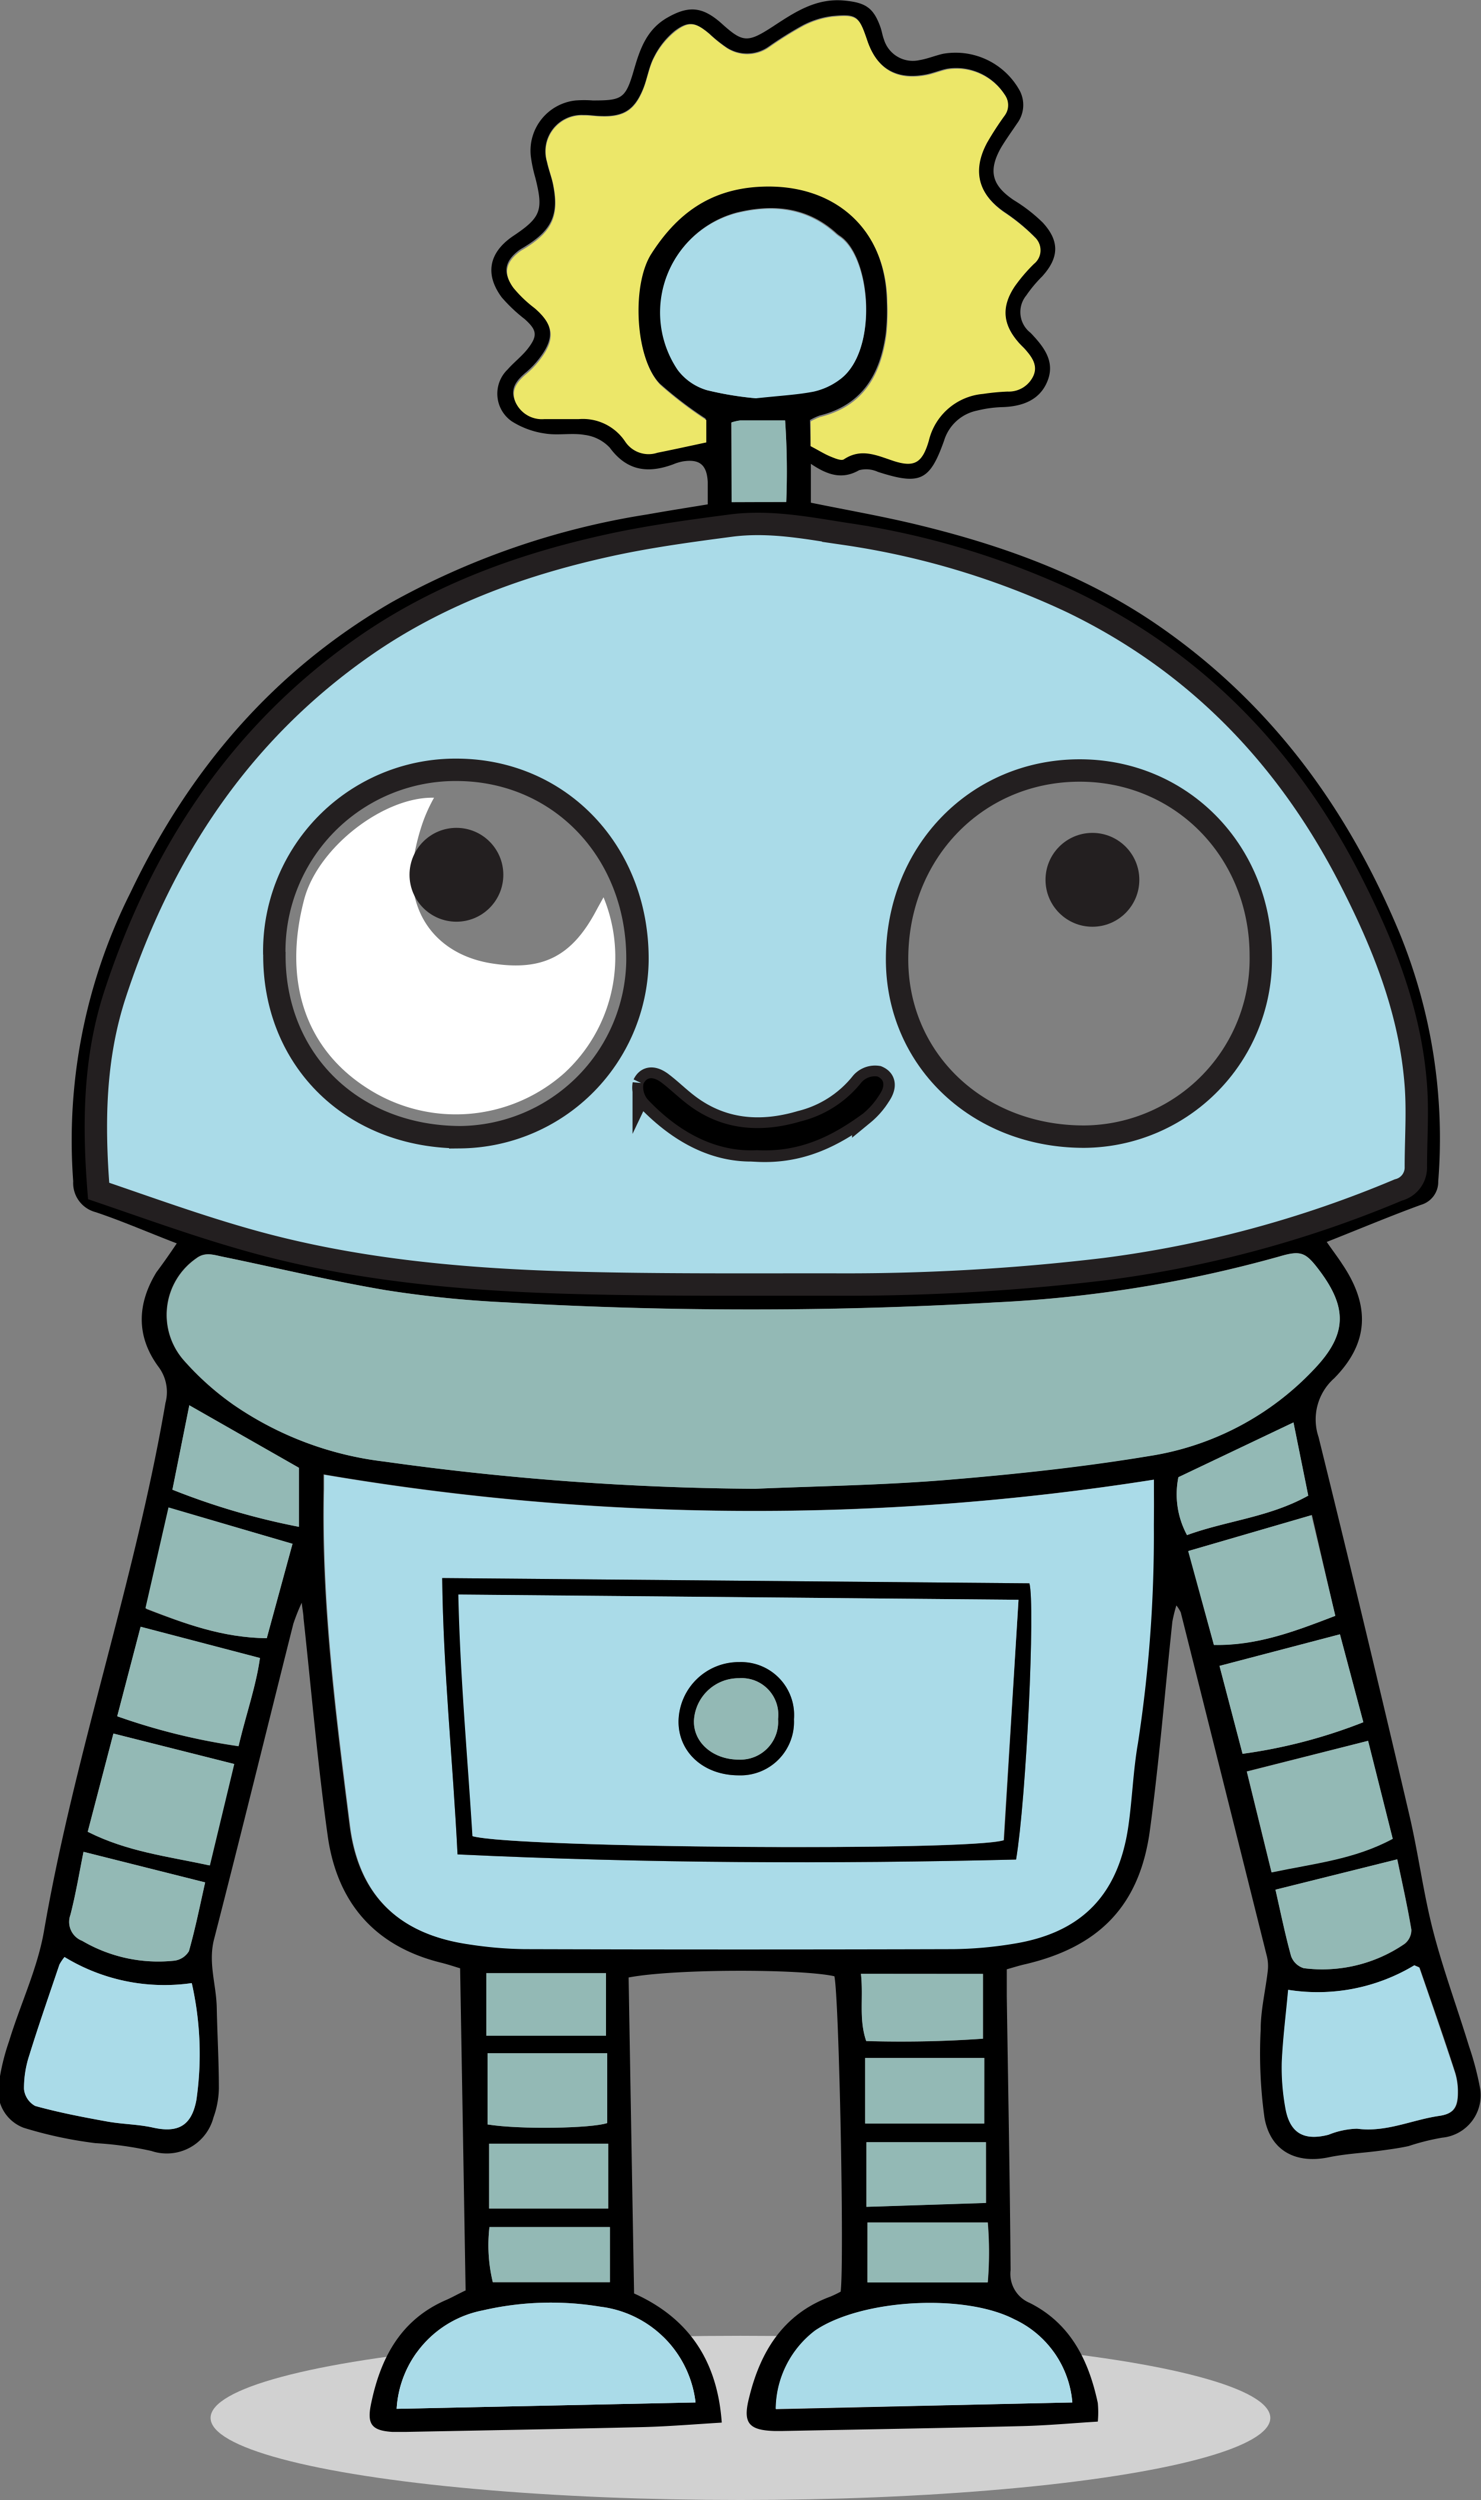 <svg id="Capa_4" data-name="Capa 4" xmlns="http://www.w3.org/2000/svg" viewBox="0 0 132.29 223.2"><rect x="0" y="0" width="132.29" height="223.2" fill="#808080" stroke="none"/><defs><style>.cls-1{fill:#d1d1d1;}.cls-2,.cls-3,.cls-4,.cls-5,.cls-6,.cls-7{fill-rule:evenodd;}.cls-3,.cls-5{fill:#aadbe8;}.cls-3{stroke:#231f20;stroke-miterlimit:10;stroke-width:2px;}.cls-4{fill:#93b9b5;}.cls-6{fill:#ece769;}.cls-7{fill:#fff;}.cls-8{fill:#231f20;}</style></defs><title>coolito4</title><ellipse class="cls-1" cx="66.14" cy="215.87" rx="47.33" ry="7.33"/><path class="cls-2" d="M43.66,113.18c-2.6-1-4.89-2-7.25-2.79a2.68,2.68,0,0,1-2-2.75,49.23,49.23,0,0,1,5.12-25.79c5.25-11,12.79-19.81,23.34-25.92A68.91,68.91,0,0,1,85.68,48.1c1.73-.31,3.46-.58,5.41-.9,0-.71,0-1.35,0-2-.08-1.54-.74-2.08-2.26-1.83a4.55,4.55,0,0,0-.84.26c-2.23.82-4.11.6-5.65-1.49A3.72,3.72,0,0,0,80.1,41c-1.14-.2-2.36.06-3.51-.12a7.54,7.54,0,0,1-3-1.09,3,3,0,0,1-.38-4.63c.58-.66,1.3-1.2,1.83-1.89.88-1.15.78-1.64-.3-2.61a14,14,0,0,1-2.06-1.95c-1.53-2.08-1.12-4,1-5.45,2.52-1.68,2.75-2.3,2-5.25a12.59,12.59,0,0,1-.4-1.93,4.51,4.51,0,0,1,4-4.94,10,10,0,0,1,1.54,0c2.61,0,2.93-.15,3.67-2.71.54-1.87,1.14-3.63,3-4.69s3.08-1,4.75.45c2,1.81,2.37,1.85,4.77.28,1.92-1.26,3.79-2.48,6.27-2.25,1.88.18,2.61.61,3.24,2.39.12.34.17.72.3,1.06A2.7,2.7,0,0,0,110,7.54c.72-.12,1.41-.41,2.12-.57a6.54,6.54,0,0,1,6.84,3.3,2.75,2.75,0,0,1-.23,2.91c-.49.73-1,1.43-1.46,2.2-1.15,2.06-.79,3.35,1.16,4.66a14.24,14.24,0,0,1,2.58,2c1.54,1.67,1.46,3.16-.07,4.83a11.77,11.77,0,0,0-1.4,1.68,2.34,2.34,0,0,0,.39,3.34c1.16,1.22,2.21,2.53,1.51,4.29s-2.32,2.3-4.13,2.34a10.71,10.71,0,0,0-2.17.31,3.89,3.89,0,0,0-2.94,2.68c-1.28,3.6-2.14,4-5.91,2.79a2.5,2.5,0,0,0-1.68-.15c-1.49.85-2.79.46-4.31-.57v3.47c3.12.64,6.28,1.19,9.4,1.94,7.6,1.83,14.91,4.44,21.42,8.88,10.13,6.92,17.07,16.33,21.76,27.59a48.39,48.39,0,0,1,3.46,22.18,2.13,2.13,0,0,1-1.55,2.1c-2.74,1-5.45,2.14-8.41,3.31.51.74,1,1.38,1.4,2,2.48,3.69,2.39,7-.73,10.17a4.91,4.91,0,0,0-1.4,5.25q4.17,16.87,8.12,33.79c.8,3.42,1.24,6.93,2.12,10.33s2.15,6.84,3.2,10.27a26.79,26.79,0,0,1,1,3.82,3.8,3.8,0,0,1-3.39,4.34,20.4,20.4,0,0,0-3,.75c-.85.19-1.73.3-2.59.42-1.51.2-3.05.27-4.54.58-2.91.61-5.22-.54-5.75-3.53a41.56,41.56,0,0,1-.34-7.87c0-1.74.43-3.48.63-5.22a3.71,3.71,0,0,0-.07-1.3q-3.84-15.37-7.7-30.73a3.49,3.49,0,0,0-.39-.62,12.43,12.43,0,0,0-.36,1.46c-.66,6.2-1.17,12.41-2,18.58-.9,6.75-4.52,10.45-11.16,12-.49.11-1,.27-1.63.45,0,.84,0,1.63,0,2.42.12,8.14.28,16.29.34,24.43a2.81,2.81,0,0,0,1.7,2.93c3.65,1.83,5.28,5.13,6.09,8.94a8.81,8.81,0,0,1,0,1.66c-2.28.14-4.46.34-6.64.4-7.19.18-14.38.3-21.57.44h-.66c-2.33-.07-2.86-.72-2.27-3,1-4.1,3.06-7.46,7.26-9a9.92,9.92,0,0,0,.91-.44c.34-2.58-.14-26.33-.56-28.16-2.94-.66-14.25-.68-18.38.11.16,9.32.32,18.69.49,28.21,4.88,2.2,7.44,6,7.83,11.53-2.48.15-4.73.34-7,.4-7,.17-14.08.29-21.13.43-.44,0-.88,0-1.32,0-1.76-.12-2.24-.65-1.9-2.38.83-4.14,2.62-7.63,6.76-9.41.53-.23,1-.51,1.71-.84q-.24-14.39-.49-28.76c-.69-.21-1.17-.37-1.66-.49-6-1.47-9.34-5.41-10.17-11.35-.9-6.46-1.46-13-2.16-19.45,0-.29-.07-.58-.16-1.35a18.23,18.23,0,0,0-.75,1.89c-2.36,9.38-4.67,18.79-7.08,28.16-.54,2.09.19,4,.24,6.07.05,2.42.19,4.83.19,7.25a8,8,0,0,1-.48,2.58,4.31,4.31,0,0,1-5.54,3,30.76,30.76,0,0,0-5-.7,36.94,36.94,0,0,1-6.41-1.37,3.51,3.51,0,0,1-2.23-3.9,19.8,19.8,0,0,1,.92-3.83c1-3.29,2.54-6.48,3.12-9.84,2.75-15.92,8.13-31.23,10.85-47.15a3.74,3.74,0,0,0-.63-3.23c-2-2.72-1.91-5.59-.18-8.43C42.46,114.93,43,114.16,43.66,113.18Zm-7-4.68c4.4,1.46,8.67,3,13,4.29,9.73,2.79,19.75,3.65,29.81,3.91,7.48.2,15,.12,22.45.14a194.51,194.51,0,0,0,24.59-1.36,100.34,100.34,0,0,0,26.26-7.07,2.07,2.07,0,0,0,1.56-2.08c0-2.42.14-4.85,0-7.25-.49-6.64-2.94-12.69-5.94-18.52-5.61-10.89-13.72-19.32-24.85-24.66a71.81,71.81,0,0,0-20.15-6.06c-3.4-.53-6.82-1.19-10.28-.74s-7,.92-10.42,1.66c-7.95,1.7-15.53,4.41-22.26,9.09C49.35,67.57,42.32,78.22,38.15,90.94,36.31,96.56,36.19,102.3,36.68,108.5Zm58.63,26.59c5.71-.25,11.44-.33,17.14-.8,6.06-.5,12.12-1.16,18.12-2.14a25.58,25.58,0,0,0,14.72-7.79c2.9-3.05,3-5.42.42-8.79-1.21-1.62-1.63-1.79-3.54-1.23a113.86,113.86,0,0,1-25.35,4.1,377.13,377.13,0,0,1-43.77,0,98.6,98.6,0,0,1-10.72-1.09c-4.91-.83-9.76-2-14.64-3-.8-.17-1.52-.42-2.29.17a6.14,6.14,0,0,0-1.08,9.12,25.2,25.2,0,0,0,4.41,3.94,29.88,29.88,0,0,0,13.45,5.07A249.26,249.26,0,0,0,95.31,135.09Zm35.63-.82a229.23,229.23,0,0,1-74.15-.47c0,.6,0,1,0,1.32-.22,10.08,1.06,20.05,2.32,30,.79,6.24,4.33,9.69,10.57,10.6a35.6,35.6,0,0,0,5,.43q19.15.05,38.3,0a35.3,35.3,0,0,0,5.26-.46c6.16-1,9.49-4.32,10.38-10.51.36-2.47.43-5,.86-7.43a122.28,122.28,0,0,0,1.42-19.29C131,137.19,130.94,135.89,130.94,134.28ZM100.28,42c.68.34,1.19.64,1.73.86.39.15,1,.42,1.2.25,1.53-1,2.92-.36,4.39.13,1.91.63,2.62.25,3.2-1.8a5.46,5.46,0,0,1,4.84-4.17,20.2,20.2,0,0,1,2.19-.21,2.42,2.42,0,0,0,2.31-1.41c.42-.95-.15-1.68-.75-2.36-.15-.16-.31-.31-.46-.47-1.53-1.68-1.7-3.28-.45-5.16a14.86,14.86,0,0,1,1.71-2,1.55,1.55,0,0,0,.09-2.35,17.27,17.27,0,0,0-2.69-2.21c-2.37-1.62-2.95-3.75-1.57-6.29a27.54,27.54,0,0,1,1.56-2.4,1.55,1.55,0,0,0,0-1.84,5.14,5.14,0,0,0-5.11-2.27c-.64.13-1.26.4-1.91.52-2.65.5-4.41-.55-5.26-3.1-.72-2.15-.89-2.33-3.12-2.12a7.7,7.7,0,0,0-2.67.86,32.87,32.87,0,0,0-3,1.88,3.35,3.35,0,0,1-3.92-.06,12.37,12.37,0,0,1-1.36-1.11c-1.21-1-1.83-1.19-3.1-.24a7.07,7.07,0,0,0-1.85,2.34c-.47.89-.61,2-1,2.9-.77,1.84-1.76,2.43-3.76,2.35-.51,0-1-.11-1.54-.09a3.24,3.24,0,0,0-3.27,4.15c.13.65.38,1.27.52,1.91.59,2.76,0,4.17-2.45,5.68-.19.12-.38.22-.56.35-1.24.94-1.47,1.95-.55,3.22a11.13,11.13,0,0,0,1.89,1.81c1.73,1.49,1.9,2.75.53,4.55a7.8,7.8,0,0,1-1.2,1.28c-.84.7-1.52,1.46-1,2.63a2.58,2.58,0,0,0,2.52,1.45c1,0,2.05,0,3.08,0a4.54,4.54,0,0,1,4.16,2,2.51,2.51,0,0,0,2.89,1c1.41-.27,2.82-.59,4.36-.92v-2a34.55,34.55,0,0,1-4.1-3.13c-2.27-2.33-2.58-8.92-.82-11.69,2.28-3.58,5.21-5.75,9.61-6,6.68-.39,11.38,3.71,11.49,10.35a19,19,0,0,1-.09,2.86c-.49,3.62-2.08,6.39-5.91,7.34a5.41,5.41,0,0,0-.86.4Zm-4.87-4.31c2.12-.24,3.67-.32,5.17-.61A6.1,6.1,0,0,0,102.92,36c3.42-2.5,2.77-10.89,0-12.76a2.92,2.92,0,0,1-.35-.27c-2.59-2.34-5.64-2.61-8.85-1.84a9.17,9.17,0,0,0-5.27,14A5,5,0,0,0,91,37,29.16,29.16,0,0,0,95.41,37.73ZM90,216.66a9.75,9.75,0,0,0-8.52-8.55,27,27,0,0,0-10.49.33,9.52,9.52,0,0,0-7.69,8.79Zm33.66,0a9,9,0,0,0-5.17-7.4c-4.46-2.34-13.63-1.84-17.79,1a8.9,8.9,0,0,0-3.52,7Zm-90-39.77a3.89,3.89,0,0,0-.48.69c-.91,2.7-1.85,5.38-2.69,8.1a9.39,9.39,0,0,0-.47,3,1.94,1.94,0,0,0,1,1.51c2.1.58,4.24,1,6.38,1.38,1.35.25,2.75.25,4.09.54,2.31.51,3.5-.16,3.93-2.46A28.69,28.69,0,0,0,45,179.22,17.13,17.13,0,0,1,33.63,176.89Zm109.3,2.94c-.21,2.29-.48,4.39-.57,6.49a20.07,20.07,0,0,0,.3,3.93c.37,2.33,1.61,3.09,3.87,2.51a7.33,7.33,0,0,1,2.55-.54c2.58.35,4.88-.78,7.32-1.14,1.31-.19,1.69-.76,1.68-2.14a5.8,5.8,0,0,0-.25-1.73c-1-3.12-2.1-6.23-3.17-9.33,0-.09-.23-.13-.46-.25A16.75,16.75,0,0,1,142.93,179.82ZM51.7,148.43,54,140l-11-3.18-2.06,9C44.4,147.15,47.75,148.38,51.7,148.43Zm-16,17.28c3.5,1.77,7.11,2.19,10.86,3l2.18-9.06L38,156.94Zm114.36-8.12-10.83,2.73,2.21,9c3.8-.82,7.42-1.18,10.82-3Zm-2.92-11.16-2.08-9-11,3.2L136.3,149C140.18,149.11,143.56,147.81,147.15,146.43ZM136.8,150.9l2.06,7.85a46.46,46.46,0,0,0,10.79-2.82l-2.09-7.85ZM38.34,155.4a56.57,56.57,0,0,0,10.84,2.68c.67-2.83,1.56-5.35,1.91-7.87l-10.66-2.79ZM141.8,170.88c.48,2.11.87,4,1.41,5.93a1.74,1.74,0,0,0,1.13,1.08,13,13,0,0,0,9-2.17,1.58,1.58,0,0,0,.61-1.26c-.36-2.14-.84-4.25-1.26-6.29ZM35.33,167.5c-.39,1.94-.7,3.81-1.18,5.64a1.81,1.81,0,0,0,1.06,2.31,13.43,13.43,0,0,0,8.22,1.77,1.78,1.78,0,0,0,1.31-.85c.57-2,1-4.06,1.45-6.14Zm7.94-32.33a62.65,62.65,0,0,0,11.3,3.32v-5.27l-9.79-5.58Zm28.15,56.67c2.91.47,9.32.35,10.69-.12v-6.23H71.42Zm73.31-56.14-1.32-6.53-10.28,4.89a7.66,7.66,0,0,0,.77,5.17C137.45,137.93,141.24,137.65,144.73,135.7ZM71.56,193.56v5.79H82.2v-5.79Zm44.12-15.16h-10.9c.24,2.15-.21,4,.47,6a104,104,0,0,0,10.43-.21Zm.11,7.5H105.15v5.85h10.63Zm-44.48-2H82v-5.58H71.31Zm44.63,9.52H105.27v5.77l10.68-.35Zm-10.59,12.51h10.76a32,32,0,0,0,0-5.35H105.36Zm-23-4.92H71.59a14,14,0,0,0,.3,4.92H82.35ZM93.22,47h4.88a67.29,67.29,0,0,0-.1-7.28c-1.49,0-2.73,0-4,0a4.25,4.25,0,0,0-.82.18Z" transform="translate(-27.87 -2.17)"/><path class="cls-3" d="M36.68,108.5c-.49-6.2-.37-11.94,1.47-17.57,4.17-12.71,11.2-23.36,22.29-31.08,6.73-4.68,14.31-7.39,22.26-9.09,3.44-.73,6.93-1.2,10.42-1.66s6.88.21,10.28.74a71.81,71.81,0,0,1,20.15,6.06c11.12,5.35,19.24,13.77,24.85,24.66,3,5.83,5.45,11.88,5.94,18.52.18,2.4,0,4.83,0,7.25a2.07,2.07,0,0,1-1.56,2.08,100.34,100.34,0,0,1-26.26,7.07A194.51,194.51,0,0,1,102,116.85c-7.48,0-15,.05-22.45-.14-10.06-.26-20.08-1.12-29.81-3.91C45.35,111.55,41.08,110,36.68,108.5Zm103.81-21c0-9.37-7.15-16.59-16.27-16.54S108,78.25,108,87.81c0,9,7.25,15.87,16.75,15.84A15.89,15.89,0,0,0,140.49,87.46Zm-88.11-.2c-.09,9.45,6.91,16.36,16.6,16.4A16,16,0,0,0,84.81,88c.12-9.6-6.77-17-16-17.1A16.2,16.2,0,0,0,52.37,87.26Zm43.12,17.6c3.88.2,6.78-1.3,9.48-3.27a6.77,6.77,0,0,0,1.44-1.64c.39-.56.66-1.32-.15-1.67a1.6,1.6,0,0,0-1.42.51,10,10,0,0,1-5.45,3.5c-3.58,1.06-7.09.81-10.18-1.6-.75-.58-1.43-1.25-2.19-1.83-.55-.43-1.28-.73-1.66.07a1.7,1.7,0,0,0,.43,1.46C88.54,103.24,91.78,105.05,95.49,104.86Z" transform="translate(-27.87 -2.17)"/><path class="cls-4" d="M95.31,135.09a249.26,249.26,0,0,1-33.12-2.43,29.88,29.88,0,0,1-13.45-5.07,25.2,25.2,0,0,1-4.41-3.94,6.14,6.14,0,0,1,1.08-9.12c.76-.59,1.49-.34,2.29-.17,4.87,1,9.73,2.17,14.64,3a98.6,98.6,0,0,0,10.72,1.09,377.13,377.13,0,0,0,43.77,0,113.86,113.86,0,0,0,25.35-4.1c1.9-.56,2.32-.38,3.54,1.23,2.53,3.37,2.47,5.74-.42,8.79a25.58,25.58,0,0,1-14.72,7.79c-6,1-12.06,1.64-18.12,2.14C106.75,134.77,101,134.85,95.31,135.09Z" transform="translate(-27.87 -2.17)"/><path class="cls-5" d="M130.94,134.28c0,1.61,0,2.91,0,4.22a122.28,122.28,0,0,1-1.42,19.29c-.43,2.45-.51,5-.86,7.43-.9,6.19-4.23,9.56-10.38,10.51a35.3,35.3,0,0,1-5.26.46q-19.15.06-38.3,0a35.6,35.6,0,0,1-5-.43c-6.24-.91-9.78-4.36-10.57-10.6-1.26-10-2.54-19.94-2.32-30,0-.36,0-.72,0-1.32A229.23,229.23,0,0,0,130.94,134.28ZM68.74,167.73c16.86.8,33.4.87,49.89.46.92-5.46,1.72-22.8,1.19-24.66l-52.45-.47C67.47,151.22,68.32,159.36,68.74,167.73Z" transform="translate(-27.87 -2.17)"/><path class="cls-6" d="M100.28,42V39.8a5.41,5.41,0,0,1,.86-.4c3.84-.95,5.42-3.72,5.91-7.34a19,19,0,0,0,.09-2.86c-.1-6.64-4.81-10.74-11.49-10.35-4.4.26-7.33,2.43-9.61,6-1.76,2.77-1.46,9.35.82,11.69a34.55,34.55,0,0,0,4.1,3.13v2c-1.54.33-3,.65-4.36.92a2.51,2.51,0,0,1-2.89-1,4.54,4.54,0,0,0-4.16-2c-1,0-2.06,0-3.08,0a2.58,2.58,0,0,1-2.52-1.45c-.51-1.17.16-1.93,1-2.63a7.8,7.8,0,0,0,1.2-1.28c1.37-1.8,1.2-3.06-.53-4.55a11.13,11.13,0,0,1-1.89-1.81c-.92-1.27-.69-2.28.55-3.22.17-.13.37-.23.56-.35,2.42-1.51,3-2.92,2.45-5.68-.14-.64-.38-1.27-.52-1.91A3.24,3.24,0,0,1,80,12.48c.51,0,1,.07,1.54.09,2,.08,3-.51,3.76-2.35.39-.94.53-2,1-2.9A7.07,7.07,0,0,1,88.17,5c1.27-1,1.89-.8,3.1.24a12.37,12.37,0,0,0,1.36,1.11,3.35,3.35,0,0,0,3.92.06,32.87,32.87,0,0,1,3-1.88,7.7,7.7,0,0,1,2.67-.86c2.23-.21,2.4,0,3.12,2.12.86,2.55,2.61,3.6,5.26,3.1.65-.12,1.26-.39,1.91-.52a5.14,5.14,0,0,1,5.11,2.27,1.55,1.55,0,0,1,0,1.84,27.54,27.54,0,0,0-1.56,2.4c-1.38,2.54-.8,4.66,1.57,6.29a17.27,17.27,0,0,1,2.69,2.21,1.55,1.55,0,0,1-.09,2.35,14.86,14.86,0,0,0-1.71,2c-1.25,1.87-1.08,3.47.45,5.16.15.16.31.31.46.47.6.68,1.17,1.42.75,2.36a2.42,2.42,0,0,1-2.31,1.41,20.2,20.2,0,0,0-2.19.21,5.46,5.46,0,0,0-4.84,4.17c-.58,2-1.29,2.43-3.2,1.8-1.47-.49-2.86-1.15-4.39-.13-.24.16-.82-.1-1.2-.25C101.46,42.68,101,42.38,100.28,42Z" transform="translate(-27.87 -2.17)"/><path class="cls-5" d="M95.41,37.73A29.16,29.16,0,0,1,91,37,5,5,0,0,1,88.4,35.2a9.17,9.17,0,0,1,5.27-14c3.21-.78,6.26-.5,8.85,1.84a2.92,2.92,0,0,0,.35.27c2.81,1.87,3.46,10.26,0,12.76a6.1,6.1,0,0,1-2.34,1.07C99.07,37.42,97.53,37.5,95.41,37.73Z" transform="translate(-27.87 -2.17)"/><path class="cls-5" d="M90,216.66l-26.7.57A9.52,9.52,0,0,1,71,208.44a27,27,0,0,1,10.49-.33A9.75,9.75,0,0,1,90,216.66Z" transform="translate(-27.87 -2.17)"/><path class="cls-5" d="M123.65,216.66l-26.49.57a8.9,8.9,0,0,1,3.52-7c4.16-2.81,13.33-3.31,17.79-1A9,9,0,0,1,123.65,216.66Z" transform="translate(-27.87 -2.17)"/><path class="cls-5" d="M33.63,176.89A17.13,17.13,0,0,0,45,179.22a28.69,28.69,0,0,1,.41,10.43c-.42,2.29-1.62,3-3.93,2.46-1.34-.29-2.74-.29-4.09-.54-2.14-.39-4.29-.8-6.38-1.38a1.94,1.94,0,0,1-1-1.51,9.39,9.39,0,0,1,.47-3c.84-2.72,1.78-5.4,2.69-8.1A3.89,3.89,0,0,1,33.63,176.89Z" transform="translate(-27.87 -2.17)"/><path class="cls-5" d="M142.93,179.82a16.75,16.75,0,0,0,11.27-2.19c.22.12.42.15.46.25,1.07,3.1,2.14,6.21,3.17,9.33a5.8,5.8,0,0,1,.25,1.73c0,1.38-.37,1.95-1.68,2.14-2.44.35-4.74,1.49-7.32,1.14a7.33,7.33,0,0,0-2.55.54c-2.26.58-3.5-.18-3.87-2.51a20.07,20.07,0,0,1-.3-3.93C142.45,184.21,142.72,182.12,142.93,179.82Z" transform="translate(-27.87 -2.17)"/><path class="cls-4" d="M51.7,148.43c-4-.05-7.3-1.29-10.84-2.68l2.06-9L54,140Z" transform="translate(-27.87 -2.17)"/><path class="cls-4" d="M35.71,165.71,38,156.94l10.8,2.72-2.18,9.06C42.83,167.9,39.22,167.49,35.71,165.71Z" transform="translate(-27.87 -2.17)"/><path class="cls-4" d="M150.08,157.59l2.2,8.75c-3.4,1.84-7,2.2-10.82,3l-2.21-9Z" transform="translate(-27.87 -2.17)"/><path class="cls-4" d="M147.15,146.43c-3.59,1.38-7,2.68-10.85,2.61L134,140.65l11-3.2Z" transform="translate(-27.87 -2.17)"/><path class="cls-4" d="M136.8,150.9l10.76-2.82,2.09,7.85a46.46,46.46,0,0,1-10.79,2.82Z" transform="translate(-27.87 -2.17)"/><path class="cls-4" d="M38.34,155.4l2.09-8,10.66,2.79c-.35,2.52-1.24,5-1.91,7.87A56.57,56.57,0,0,1,38.34,155.4Z" transform="translate(-27.87 -2.17)"/><path class="cls-4" d="M141.8,170.88l10.87-2.71c.42,2,.91,4.16,1.26,6.29a1.58,1.58,0,0,1-.61,1.26,13,13,0,0,1-9,2.17,1.74,1.74,0,0,1-1.13-1.08C142.67,174.92,142.28,173,141.8,170.88Z" transform="translate(-27.87 -2.17)"/><path class="cls-4" d="M35.33,167.5l10.87,2.73c-.48,2.08-.88,4.13-1.45,6.14a1.78,1.78,0,0,1-1.31.85,13.43,13.43,0,0,1-8.22-1.77,1.81,1.81,0,0,1-1.06-2.31C34.63,171.31,34.94,169.44,35.33,167.5Z" transform="translate(-27.87 -2.17)"/><path class="cls-4" d="M43.27,135.17l1.51-7.54,9.79,5.58v5.27A62.65,62.65,0,0,1,43.27,135.17Z" transform="translate(-27.87 -2.17)"/><path class="cls-4" d="M71.42,191.84v-6.36H82.11v6.23C80.74,192.19,74.33,192.31,71.42,191.84Z" transform="translate(-27.87 -2.17)"/><path class="cls-4" d="M144.73,135.7c-3.49,1.94-7.27,2.23-10.83,3.52a7.66,7.66,0,0,1-.77-5.17l10.28-4.89Z" transform="translate(-27.87 -2.17)"/><path class="cls-4" d="M71.56,193.56H82.2v5.79H71.56Z" transform="translate(-27.87 -2.17)"/><path class="cls-4" d="M115.67,178.4v5.78a104,104,0,0,1-10.43.21c-.68-2-.23-3.84-.47-6Z" transform="translate(-27.87 -2.17)"/><path class="cls-4" d="M115.79,185.91v5.85H105.15v-5.85Z" transform="translate(-27.87 -2.17)"/><path class="cls-4" d="M71.31,183.92v-5.58H82v5.58Z" transform="translate(-27.87 -2.17)"/><path class="cls-4" d="M115.94,193.43v5.42l-10.68.35v-5.77Z" transform="translate(-27.87 -2.17)"/><path class="cls-4" d="M105.36,205.95V200.6h10.73a32,32,0,0,1,0,5.35Z" transform="translate(-27.87 -2.17)"/><path class="cls-4" d="M82.35,201v4.92H71.89a14,14,0,0,1-.3-4.92Z" transform="translate(-27.87 -2.17)"/><path class="cls-4" d="M93.22,47V39.88A4.25,4.25,0,0,1,94,39.7c1.24,0,2.48,0,4,0a67.29,67.29,0,0,1,.1,7.28Z" transform="translate(-27.87 -2.17)"/><path class="cls-2" d="M95.49,104.86c-3.71.19-7-1.63-9.71-4.47a1.7,1.7,0,0,1-.43-1.46c.39-.8,1.11-.49,1.66-.07.75.58,1.44,1.25,2.19,1.83,3.09,2.41,6.6,2.66,10.18,1.6a10,10,0,0,0,5.45-3.5,1.6,1.6,0,0,1,1.42-.51c.81.35.54,1.11.15,1.67a6.77,6.77,0,0,1-1.44,1.64C102.27,103.56,99.38,105.06,95.49,104.86Z" transform="translate(-27.87 -2.17)"/><path class="cls-2" d="M68.74,167.73c-.42-8.37-1.28-16.51-1.37-24.67l52.45.47c.53,1.86-.27,19.19-1.19,24.66C102.14,168.59,85.6,168.53,68.74,167.73ZM118.85,145l-50-.46c.15,7.2.82,14.41,1.26,21.57,3.77,1.06,44.27,1.37,47.44.36Z" transform="translate(-27.87 -2.17)"/><path class="cls-7" d="M66.64,73.39a14.53,14.53,0,0,0-.93,2,19.12,19.12,0,0,0-1,4.23c-.26,4.56,2.53,7.84,7.07,8.56s7.17-.61,9.35-4.72c.2-.37.4-.73.65-1.18A14.06,14.06,0,0,1,78.25,98a14.58,14.58,0,0,1-17.57,1.33c-5.62-3.59-7.53-9.68-5.64-16.86C56.27,77.81,62.17,73.28,66.64,73.39Z" transform="translate(-27.87 -2.17)"/><path class="cls-5" d="M118.85,145l-1.34,21.46c-3.17,1-43.67.7-47.44-.36-.44-7.16-1.11-14.37-1.26-21.57ZM98.79,155.67a4.73,4.73,0,0,0-4.85-5.1,5.38,5.38,0,0,0-5.45,5.21c-.07,2.79,2.2,4.86,5.36,4.9A4.78,4.78,0,0,0,98.79,155.67Z" transform="translate(-27.87 -2.17)"/><path class="cls-2" d="M98.79,155.67a4.78,4.78,0,0,1-4.95,5c-3.16,0-5.42-2.11-5.36-4.9a5.38,5.38,0,0,1,5.45-5.21A4.73,4.73,0,0,1,98.79,155.67Zm-1.42,0A3.27,3.27,0,0,0,93.9,152a4,4,0,0,0-4.05,3.8c0,1.94,1.73,3.47,4,3.46A3.37,3.37,0,0,0,97.37,155.64Z" transform="translate(-27.87 -2.17)"/><path class="cls-4" d="M97.37,155.64a3.37,3.37,0,0,1-3.51,3.63c-2.29,0-4.07-1.52-4-3.46A4,4,0,0,1,93.9,152,3.27,3.27,0,0,1,97.37,155.64Z" transform="translate(-27.87 -2.17)"/><circle class="cls-8" cx="40.77" cy="78.1" r="4.19"/><circle class="cls-8" cx="97.58" cy="78.55" r="4.19"/></svg>